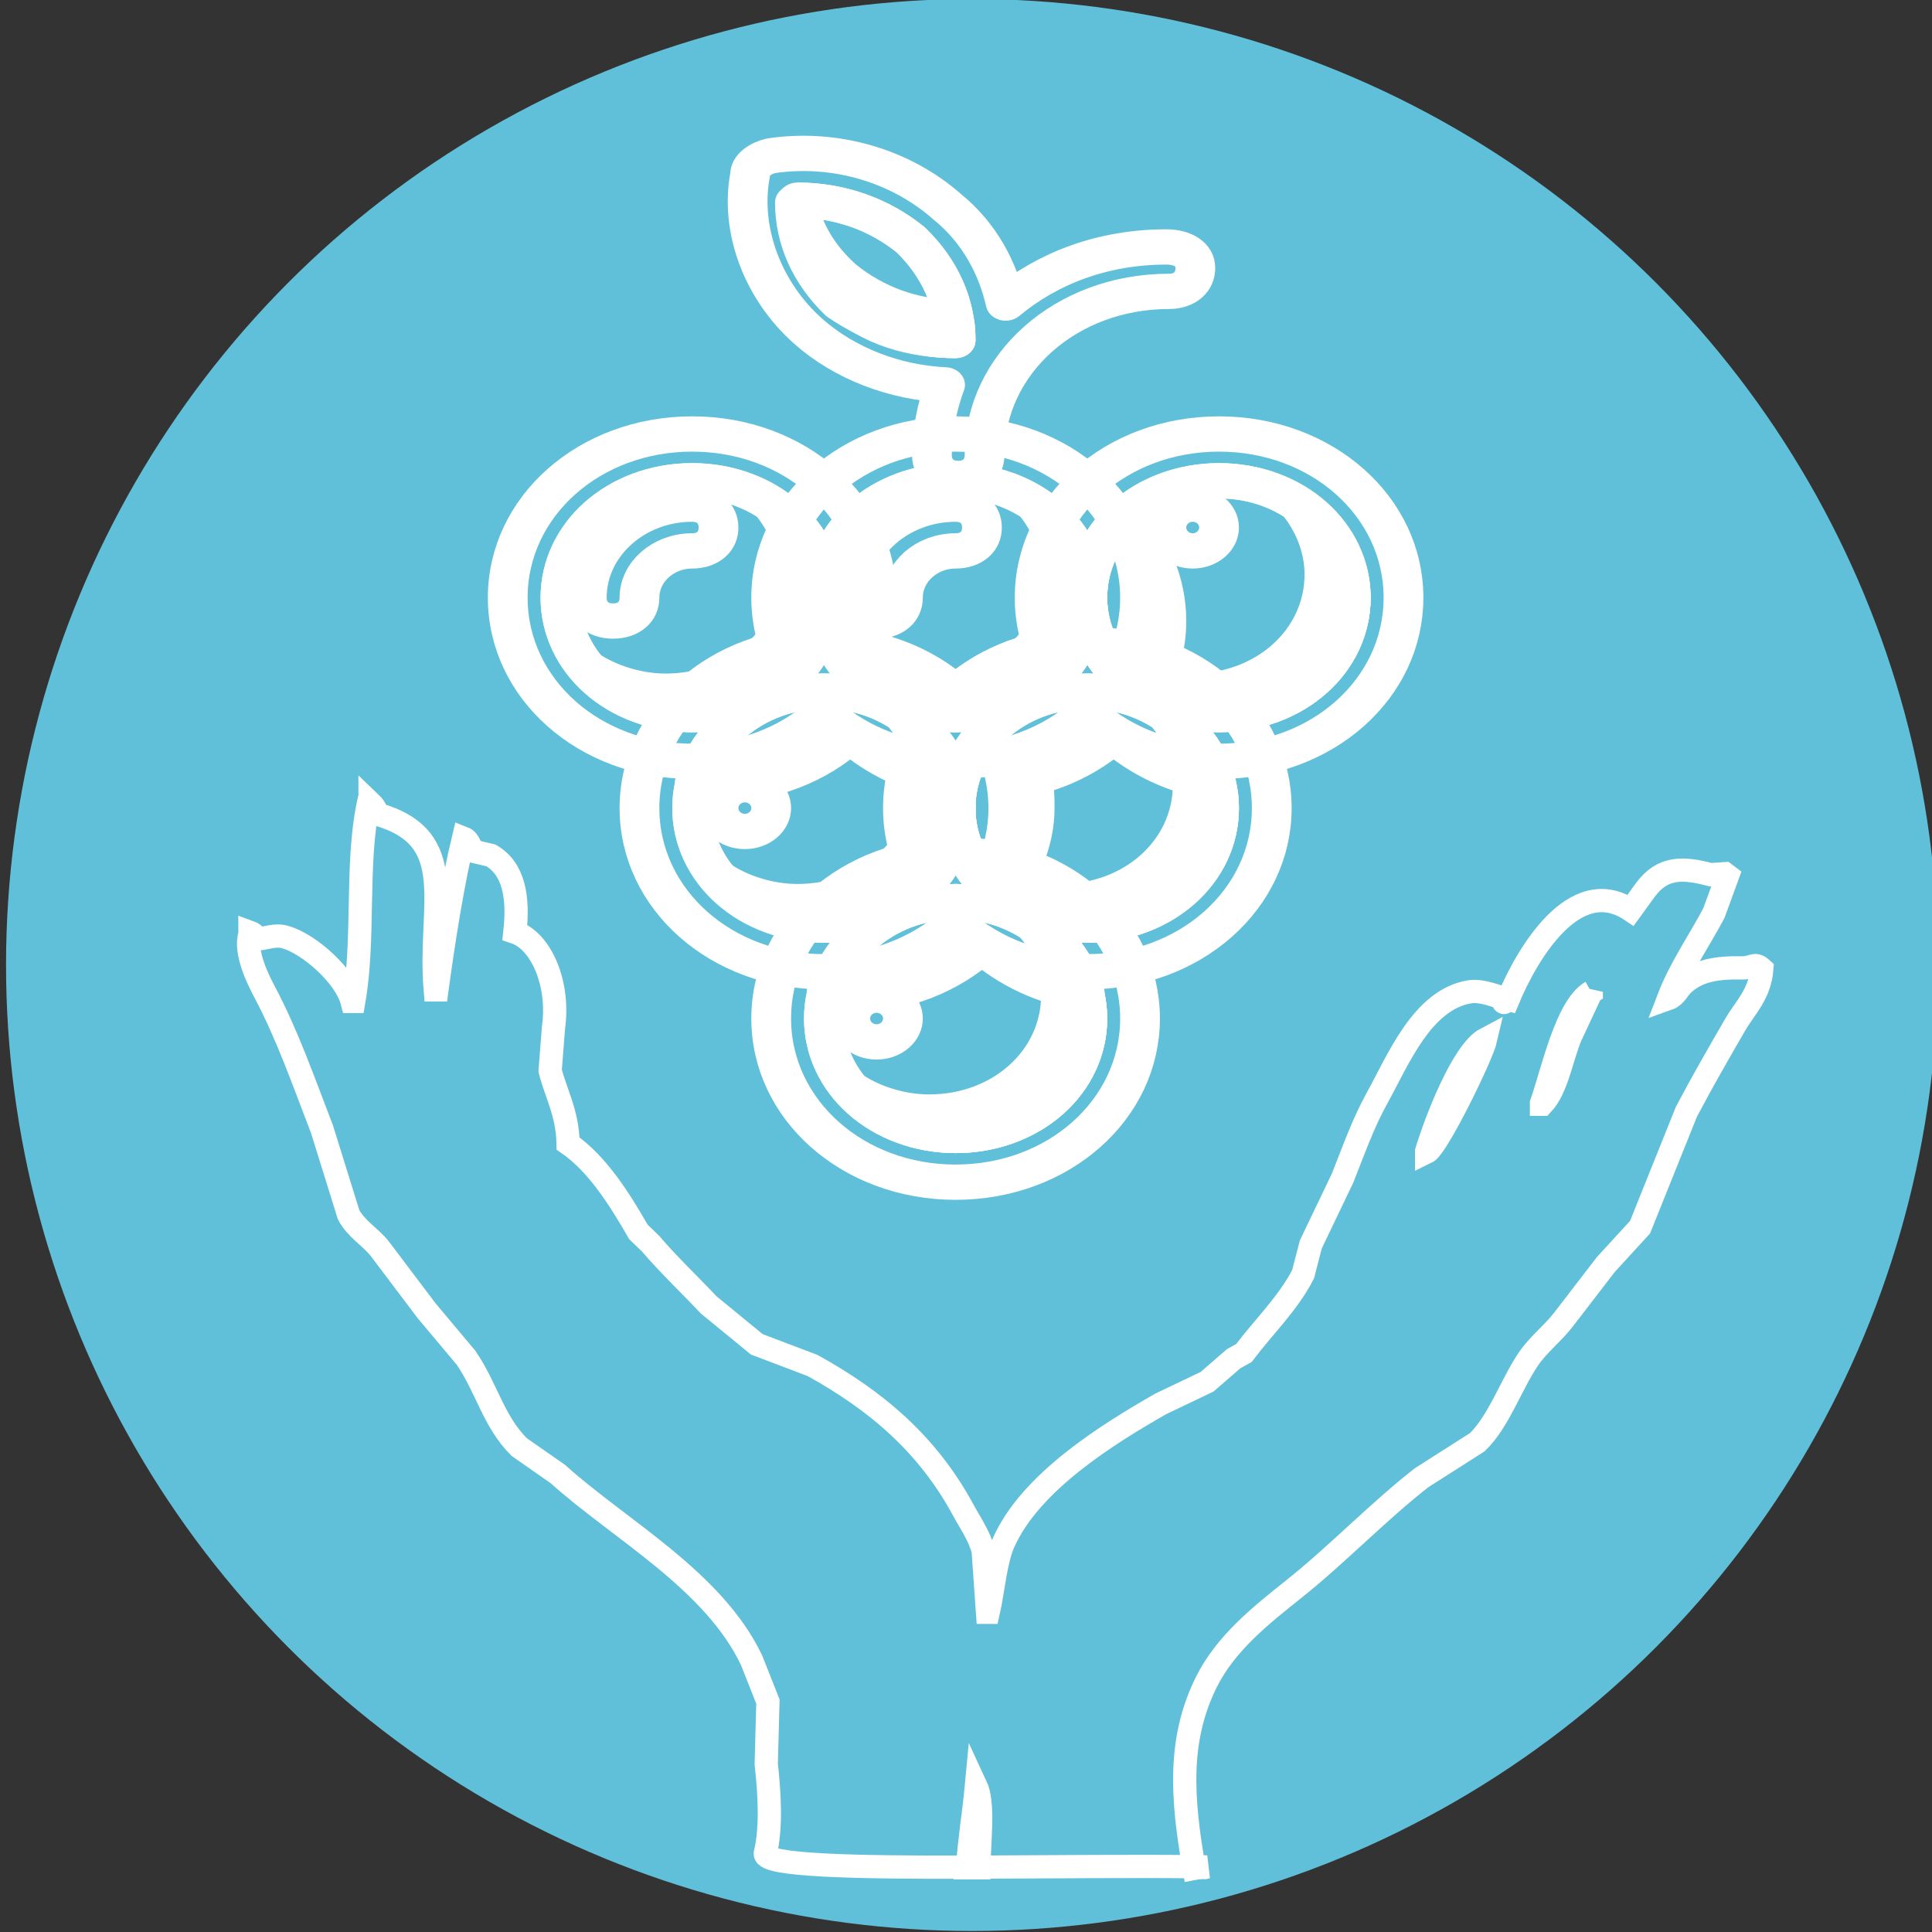 <?xml version="1.0" encoding="UTF-8" standalone="no"?>
<svg
   xmlns:dc="http://purl.org/dc/elements/1.1/"
   xmlns:cc="http://creativecommons.org/ns#"
   xmlns:rdf="http://www.w3.org/1999/02/22-rdf-syntax-ns#"
   xmlns:svg="http://www.w3.org/2000/svg"
   xmlns="http://www.w3.org/2000/svg"
   xmlns:sodipodi="http://sodipodi.sourceforge.net/DTD/sodipodi-0.dtd"
   xmlns:inkscape="http://www.inkscape.org/namespaces/inkscape"
   version="1.1"
   id="Layer_1"
   x="0px"
   y="0px"
   viewBox="-51 -54 40 40"
   enable-background="new -51 -54 2022 1006"
   xml:space="preserve"
   sodipodi:docname="all_goods&amp;services.svg"
   width="40"
   height="40"
   inkscape:version="0.92.2 (5c3e80d, 2017-08-06)"><rect x="-51" y="-54" width="40" height="40" fill="#333333" stroke="none"/><defs
     id="defs4056" /><sodipodi:namedview
     pagecolor="#ffffff"
     bordercolor="#666666"
     borderopacity="1"
     objecttolerance="10"
     gridtolerance="10"
     guidetolerance="10"
     inkscape:pageopacity="0"
     inkscape:pageshadow="2"
     inkscape:window-width="1366"
     inkscape:window-height="716"
     id="namedview4054"
     showgrid="false"
     inkscape:snap-grids="false"
     inkscape:snap-page="true"
     inkscape:zoom="2.8284271"
     inkscape:cx="33.290423"
     inkscape:cy="-2.7366931"
     inkscape:window-x="-8"
     inkscape:window-y="-8"
     inkscape:window-maximized="1"
     inkscape:current-layer="Layer_1" /><g
     inkscape:groupmode="layer"
     id="layer1"
     inkscape:label="Layer 1"
     style="display:none"
     transform="translate(0,-966)" /><path
     style="fill-rule:evenodd;stroke-width:8"
     d=""
     id="path4602"
     inkscape:connector-curvature="0" /><path
     style="fill-rule:evenodd;stroke-width:8"
     d=""
     id="path4604"
     inkscape:connector-curvature="0" /><circle
     style="fill:#61c0d9;fill-opacity:1;fill-rule:evenodd;stroke-width:0.904"
     id="path4622"
     cx="-30.875"
     cy="-34.021"
     r="20" /><g
     id="grape_parts"
     transform="matrix(0.08,0,0,0.071,-40.975,-51.25)"
     style="fill:none;stroke:#ffffff;stroke-opacity:1;stroke-width:10.289;stroke-miterlimit:4;stroke-dasharray:none;stroke-linejoin:round"><path
       d="m 122,224.184 c 18.823,0 34.09,15.268 34.09,34.091 0,18.823 -15.267,34.09 -34.09,34.09 -18.826,0 -34.09,-15.267 -34.09,-34.09 0,-18.823 15.264,-34.091 34.09,-34.091"
       id="path4149"
       inkscape:connector-curvature="0"
       style="fill:none;stroke:#ffffff;stroke-opacity:1;stroke-width:10.289;stroke-miterlimit:4;stroke-dasharray:none;stroke-linejoin:round" /><path
       d="m 122,306 c -26.59,0 -47.727,-21.133 -47.727,-47.726 0,-26.593 21.137,-47.726 47.727,-47.726 26.593,0 47.727,21.134 47.727,47.727 C 169.727,284.868 148.593,306 122,306 m 0,-81.816 c -19.089,0 -34.09,15.002 -34.09,34.091 0,19.089 15.001,34.09 34.09,34.09 19.089,0 34.09,-15.001 34.09,-34.09 0,-19.089 -15.001,-34.091 -34.09,-34.091"
       id="path4151"
       inkscape:connector-curvature="0"
       style="fill:none;stroke:#ffffff;stroke-opacity:1;stroke-width:10.289;stroke-miterlimit:4;stroke-dasharray:none;stroke-linejoin:round" /><path
       d="m 142.454,231.002 c 4.088,5.453 6.818,12.957 6.818,20.454 0,19.089 -15.001,34.091 -34.091,34.091 -7.5,0 -15.001,-2.73 -20.454,-6.818 6.136,8.183 16.363,13.636 27.272,13.636 19.089,0 34.09,-15.001 34.09,-34.09 0.001,-10.907 -5.452,-21.134 -13.635,-27.273"
       id="path4153"
       inkscape:connector-curvature="0"
       style="fill:none;stroke:#ffffff;stroke-opacity:1;stroke-width:10.289;stroke-miterlimit:4;stroke-dasharray:none;stroke-linejoin:round" /><path
       d="m 101.546,251.456 c 3.762,0 6.818,3.056 6.818,6.818 0,3.762 -3.056,6.817 -6.818,6.817 -3.762,0 -6.818,-3.056 -6.818,-6.817 0,-3.762 3.056,-6.818 6.818,-6.818"
       id="path4155"
       inkscape:connector-curvature="0"
       style="fill:none;stroke:#ffffff;stroke-opacity:1;stroke-width:10.289;stroke-miterlimit:4;stroke-dasharray:none;stroke-linejoin:round" /><path
       d="m 94.728,251.456 c 13.636,0 25.229,-5.453 34.091,-14.315 6.817,6.818 16.365,12.271 26.593,13.637 -3.409,-15.002 -17.045,-26.594 -33.411,-26.594 -16.363,0 -29.999,11.592 -33.408,26.594 2.043,0.678 4.091,0.678 6.135,0.678"
       id="path4157"
       inkscape:connector-curvature="0"
       style="fill:none;stroke:#ffffff;stroke-opacity:1;stroke-width:10.289;stroke-miterlimit:4;stroke-dasharray:none;stroke-linejoin:round" /><path
       d="m 156.09,162.821 c 18.823,0 34.091,15.268 34.091,34.091 0,18.822 -15.268,34.09 -34.091,34.09 -18.822,0 -34.09,-15.268 -34.09,-34.09 0,-18.823 15.268,-34.091 34.09,-34.091"
       id="path4159"
       inkscape:connector-curvature="0"
       style="fill:none;stroke:#ffffff;stroke-opacity:1;stroke-width:10.289;stroke-miterlimit:4;stroke-dasharray:none;stroke-linejoin:round" /><path
       d="m 156.09,244.639 c -26.593,0 -47.726,-21.134 -47.726,-47.727 0,-26.594 21.133,-47.727 47.726,-47.727 26.594,0 47.727,21.133 47.727,47.727 -0.001,26.593 -21.133,47.727 -47.727,47.727 m 0,-81.818 c -19.089,0 -34.09,15.001 -34.09,34.091 0,19.089 15.001,34.09 34.09,34.09 19.09,0 34.091,-15.001 34.091,-34.09 0,-19.09 -15.001,-34.091 -34.091,-34.091"
       id="path4161"
       inkscape:connector-curvature="0"
       style="fill:none;stroke:#ffffff;stroke-opacity:1;stroke-width:10.289;stroke-miterlimit:4;stroke-dasharray:none;stroke-linejoin:round" /><path
       d="m 176.544,169.64 c 4.089,5.453 6.818,12.957 6.818,20.454 0,19.089 -15.001,34.09 -34.09,34.09 -7.497,0 -15.001,-2.729 -20.454,-6.818 6.139,8.184 16.365,13.637 27.271,13.637 19.09,0 34.091,-15.001 34.091,-34.09 0.001,-10.907 -5.452,-21.135 -13.636,-27.273"
       id="path4163"
       inkscape:connector-curvature="0"
       style="fill:none;stroke:#ffffff;stroke-opacity:1;stroke-width:10.289;stroke-miterlimit:4;stroke-dasharray:none;stroke-linejoin:round" /><path
       d="m 189.495,189.414 c -3.409,-15.001 -17.046,-26.593 -33.405,-26.593 -19.089,0 -34.09,15.001 -34.09,34.091 0,10.906 4.773,19.774 12.271,25.906 4.773,-7.496 8.183,-16.358 8.183,-25.906 0,-2.73 0,-6.14 -0.686,-8.862 8.183,-2.044 15.687,-6.818 21.14,-12.271 6.819,6.818 16.36,12.271 26.587,13.635"
       id="path4165"
       inkscape:connector-curvature="0"
       style="fill:none;stroke:#ffffff;stroke-opacity:1;stroke-width:10.289;stroke-miterlimit:4;stroke-dasharray:none;stroke-linejoin:round" /><path
       d="m 87.91,162.821 c 18.826,0 34.09,15.268 34.09,34.091 0,18.822 -15.264,34.09 -34.09,34.09 -18.826,0 -34.09,-15.268 -34.09,-34.09 -10e-4,-18.823 15.263,-34.091 34.09,-34.091"
       id="path4167"
       inkscape:connector-curvature="0"
       style="fill:none;stroke:#ffffff;stroke-opacity:1;stroke-width:10.289;stroke-miterlimit:4;stroke-dasharray:none;stroke-linejoin:round" /><path
       d="m 87.91,244.639 c -26.59,0 -47.727,-21.134 -47.727,-47.727 0,-26.594 21.137,-47.727 47.727,-47.727 26.59,0 47.726,21.133 47.726,47.727 0,26.593 -21.136,47.727 -47.726,47.727 m 0,-81.818 c -19.089,0 -34.09,15.001 -34.09,34.091 0,19.089 15.001,34.09 34.09,34.09 19.089,0 34.09,-15.001 34.09,-34.09 0,-19.09 -15.001,-34.091 -34.09,-34.091"
       id="path4169"
       inkscape:connector-curvature="0"
       style="fill:none;stroke:#ffffff;stroke-opacity:1;stroke-width:10.289;stroke-miterlimit:4;stroke-dasharray:none;stroke-linejoin:round" /><path
       d="m 108.364,169.64 c 4.091,5.453 6.818,12.957 6.818,20.454 0,19.089 -15.001,34.09 -34.09,34.09 -7.501,0 -15.001,-2.729 -20.454,-6.818 6.135,8.184 16.362,13.637 27.272,13.637 19.089,0 34.09,-15.001 34.09,-34.09 0,-10.907 -5.453,-21.135 -13.636,-27.273"
       id="path4171"
       inkscape:connector-curvature="0"
       style="fill:none;stroke:#ffffff;stroke-opacity:1;stroke-width:10.289;stroke-miterlimit:4;stroke-dasharray:none;stroke-linejoin:round" /><path
       d="m 60.638,190.094 c 13.636,0 25.228,-5.453 34.09,-14.315 6.818,6.818 16.363,12.271 26.59,13.636 -3.409,-15.001 -17.045,-26.593 -33.408,-26.593 -16.363,0 -29.999,11.592 -33.408,26.593 2.044,0.679 4.091,0.679 6.136,0.679"
       id="path4173"
       inkscape:connector-curvature="0"
       style="fill:none;stroke:#ffffff;stroke-opacity:1;stroke-width:10.289;stroke-miterlimit:4;stroke-dasharray:none;stroke-linejoin:round" /><path
       d="m 67.456,190.094 c 3.762,0 6.818,3.056 6.818,6.818 0,3.762 -3.056,6.817 -6.818,6.817 -3.762,0 -6.818,-3.056 -6.818,-6.817 0,-3.763 3.055,-6.818 6.818,-6.818"
       id="path4175"
       inkscape:connector-curvature="0"
       style="fill:none;stroke:#ffffff;stroke-opacity:1;stroke-width:10.289;stroke-miterlimit:4;stroke-dasharray:none;stroke-linejoin:round" /><path
       d="m 53.819,101.458 c 18.826,0 34.09,15.267 34.09,34.09 0,18.827 -15.264,34.091 -34.09,34.091 -18.826,0 -34.09,-15.265 -34.09,-34.091 0,-18.822 15.264,-34.09 34.09,-34.09"
       id="path4177"
       inkscape:connector-curvature="0"
       style="fill:none;stroke:#ffffff;stroke-opacity:1;stroke-width:10.289;stroke-miterlimit:4;stroke-dasharray:none;stroke-linejoin:round" /><path
       d="m 53.819,183.275 c -26.59,0 -47.727,-21.133 -47.727,-47.727 0,-26.589 21.137,-47.726 47.727,-47.726 26.59,0 47.727,21.137 47.727,47.726 0,26.595 -21.137,47.727 -47.727,47.727 m 0,-81.817 c -19.089,0 -34.09,15.001 -34.09,34.09 0,19.089 15.001,34.091 34.09,34.091 19.089,0 34.09,-15.002 34.09,-34.091 10e-4,-19.089 -15,-34.09 -34.09,-34.09"
       id="path4179"
       inkscape:connector-curvature="0"
       style="fill:none;stroke:#ffffff;stroke-opacity:1;stroke-width:10.289;stroke-miterlimit:4;stroke-dasharray:none;stroke-linejoin:round" /><path
       d="m 74.273,108.276 c 4.092,5.453 6.818,12.954 6.818,20.454 0,19.089 -15.001,34.091 -34.09,34.091 -7.5,0 -15.001,-2.729 -20.455,-6.818 6.136,8.184 16.363,13.637 27.272,13.637 19.089,0 34.09,-15.002 34.09,-34.091 0.002,-10.91 -5.451,-21.137 -13.635,-27.273"
       id="path4181"
       inkscape:connector-curvature="0"
       style="fill:none;stroke:#ffffff;stroke-opacity:1;stroke-width:10.289;stroke-miterlimit:4;stroke-dasharray:none;stroke-linejoin:round" /><path
       d="m 33.365,142.367 c -4.092,0 -6.818,-2.727 -6.818,-6.818 0,-15.001 12.271,-27.272 27.272,-27.272 4.092,0 6.818,2.727 6.818,6.818 0,4.092 -2.727,6.818 -6.818,6.818 -7.5,0 -13.636,6.136 -13.636,13.636 0,4.091 -2.726,6.818 -6.818,6.818"
       id="path4183"
       inkscape:connector-curvature="0"
       style="fill:none;stroke:#ffffff;stroke-opacity:1;stroke-width:10.289;stroke-miterlimit:4;stroke-dasharray:none;stroke-linejoin:round" /><path
       d="m 190.181,101.458 c 18.823,0 34.09,15.267 34.09,34.09 0,18.827 -15.267,34.091 -34.09,34.091 -18.823,0 -34.091,-15.265 -34.091,-34.091 0,-18.822 15.267,-34.09 34.091,-34.09"
       id="path4185"
       inkscape:connector-curvature="0"
       style="fill:none;stroke:#ffffff;stroke-opacity:1;stroke-width:10.289;stroke-miterlimit:4;stroke-dasharray:none;stroke-linejoin:round" /><path
       d="m 190.181,183.275 c -26.593,0 -47.727,-21.133 -47.727,-47.727 0,-26.589 21.134,-47.726 47.727,-47.726 26.593,0 47.727,21.137 47.727,47.726 -10e-4,26.595 -21.135,47.727 -47.727,47.727 m 0,-81.817 c -19.09,0 -34.091,15.001 -34.091,34.09 0,19.089 15.001,34.091 34.091,34.091 19.089,0 34.09,-15.002 34.09,-34.091 0,-19.089 -15.001,-34.09 -34.09,-34.09"
       id="path4187"
       inkscape:connector-curvature="0"
       style="fill:none;stroke:#ffffff;stroke-opacity:1;stroke-width:10.289;stroke-miterlimit:4;stroke-dasharray:none;stroke-linejoin:round" /><path
       d="m 210.635,108.276 c 4.088,5.453 6.818,12.954 6.818,20.454 0,19.089 -15.001,34.091 -34.091,34.091 -7.497,0 -15.001,-2.729 -20.454,-6.818 6.139,8.184 16.366,13.637 27.272,13.637 19.089,0 34.09,-15.002 34.09,-34.091 10e-4,-10.91 -5.453,-21.137 -13.635,-27.273"
       id="path4189"
       inkscape:connector-curvature="0"
       style="fill:none;stroke:#ffffff;stroke-opacity:1;stroke-width:10.289;stroke-miterlimit:4;stroke-dasharray:none;stroke-linejoin:round" /><path
       d="m 156.09,135.548 c 0,11.592 6.14,22.499 15.001,28.638 3.409,-6.818 5.453,-13.637 5.453,-21.82 0,-11.592 -4.088,-21.819 -10.906,-30.681 -6.139,6.136 -9.548,15.002 -9.548,23.863"
       id="path4191"
       inkscape:connector-curvature="0"
       style="fill:none;stroke:#ffffff;stroke-opacity:1;stroke-width:10.289;stroke-miterlimit:4;stroke-dasharray:none;stroke-linejoin:round" /><path
       d="m 183.362,108.276 c 3.762,0 6.818,3.056 6.818,6.818 0,3.766 -3.057,6.818 -6.818,6.818 -3.761,0 -6.818,-3.053 -6.818,-6.818 0,-3.761 3.057,-6.818 6.818,-6.818"
       id="path4193"
       inkscape:connector-curvature="0"
       style="fill:none;stroke:#ffffff;stroke-opacity:1;stroke-width:10.289;stroke-miterlimit:4;stroke-dasharray:none;stroke-linejoin:round" /><path
       d="m 122,101.458 c 18.823,0 34.09,15.267 34.09,34.09 0,18.827 -15.267,34.091 -34.09,34.091 -18.826,0 -34.09,-15.265 -34.09,-34.091 0,-18.822 15.264,-34.09 34.09,-34.09"
       id="path4195"
       inkscape:connector-curvature="0"
       style="fill:none;stroke:#ffffff;stroke-opacity:1;stroke-width:10.289;stroke-miterlimit:4;stroke-dasharray:none;stroke-linejoin:round" /><path
       d="m 122,183.275 c -26.59,0 -47.727,-21.133 -47.727,-47.727 0,-26.589 21.137,-47.726 47.727,-47.726 26.593,0 47.727,21.137 47.727,47.726 0,26.595 -21.134,47.727 -47.727,47.727 m 0,-81.817 c -19.089,0 -34.09,15.001 -34.09,34.09 0,19.089 15.001,34.091 34.09,34.091 19.089,0 34.09,-15.002 34.09,-34.091 0,-19.089 -15.001,-34.09 -34.09,-34.09"
       id="path4197"
       inkscape:connector-curvature="0"
       style="fill:none;stroke:#ffffff;stroke-opacity:1;stroke-width:10.289;stroke-miterlimit:4;stroke-dasharray:none;stroke-linejoin:round" /><path
       d="m 142.454,108.276 c 4.088,5.453 6.818,12.954 6.818,20.454 0,19.089 -15.001,34.091 -34.091,34.091 -7.5,0 -15.001,-2.729 -20.454,-6.818 6.136,8.184 16.363,13.637 27.272,13.637 19.089,0 34.09,-15.002 34.09,-34.091 0.001,-10.91 -5.452,-21.137 -13.635,-27.273"
       id="path4199"
       inkscape:connector-curvature="0"
       style="fill:none;stroke:#ffffff;stroke-opacity:1;stroke-width:10.289;stroke-miterlimit:4;stroke-dasharray:none;stroke-linejoin:round" /><path
       d="m 101.546,142.367 c -4.092,0 -6.818,-2.727 -6.818,-6.818 0,-15.001 12.271,-27.272 27.272,-27.272 4.088,0 6.818,2.727 6.818,6.818 0,4.092 -2.73,6.818 -6.818,6.818 -7.5,0 -13.636,6.136 -13.636,13.636 0,4.091 -2.727,6.818 -6.818,6.818"
       id="path4201"
       inkscape:connector-curvature="0"
       style="fill:none;stroke:#ffffff;stroke-opacity:1;stroke-width:10.289;stroke-miterlimit:4;stroke-dasharray:none;stroke-linejoin:round" /><path
       d="m 122,60.55 c 0,-10.91 -4.092,-21.137 -11.592,-29.316 -8.18,-7.501 -18.407,-11.592 -29.316,-11.592 0,10.91 4.091,21.137 11.592,29.316 7.497,8.183 18.406,11.592 29.316,11.592"
       id="path4203"
       inkscape:connector-curvature="0"
       style="fill:none;stroke:#ffffff;stroke-opacity:1;stroke-width:10.289;stroke-miterlimit:4;stroke-dasharray:none;stroke-linejoin:round" /><path
       d="m 176.544,33.278 c -16.365,0 -30.681,6.136 -41.587,16.362 C 132.906,39.413 128.139,29.186 119.956,21.686 107.682,9.415 90.636,3.961 74.273,6.688 71.546,7.371 68.82,9.415 68.82,12.141 c -2.729,16.363 3.409,34.09 14.998,45.683 9.544,9.544 22.501,14.998 35.455,15.68 -2.047,6.136 -3.409,13.636 -3.409,20.454 0,4.092 2.727,6.818 6.814,6.818 4.095,0 6.818,-2.727 6.818,-6.818 0,-26.589 21.14,-47.726 47.727,-47.726 4.095,0 6.818,-2.727 6.818,-6.818 0.001,-4.092 -3.408,-6.136 -7.497,-6.136 M 81.092,19.642 c 10.909,0 21.137,4.091 29.316,11.592 C 117.908,39.414 122,49.64 122,60.55 111.09,60.55 100.863,56.458 92.684,48.958 84.5,41.461 81.092,30.551 81.092,19.642"
       id="path4205"
       inkscape:connector-curvature="0"
       style="fill:none;stroke:#ffffff;stroke-opacity:1;stroke-width:10.289;stroke-miterlimit:4;stroke-dasharray:none;stroke-linejoin:round" /><path
       d="M 121.317,53.732 C 111.09,53.732 100.863,49.64 92.68,42.14 86.545,36.004 82.453,28.504 81.092,20.324 h -0.683 c 0,10.91 4.091,21.137 11.592,29.316 8.862,6.818 19.089,10.91 29.999,10.91 0,-2.044 0,-4.774 -0.683,-6.818"
       id="path4207"
       inkscape:connector-curvature="0"
       style="fill:none;stroke:#ffffff;stroke-opacity:1;stroke-width:10.289;stroke-miterlimit:4;stroke-dasharray:none;stroke-linejoin:round" /></g><path
     id="path4442"
     style="clip-rule:evenodd;fill:none;fill-rule:evenodd;stroke-width:0.481;stroke:#ffffff;stroke-opacity:1"
     d="m -43.338,-37.382 c -0.012,0.007 -0.023,0.014 -0.035,0.02 -0.266,1.259 -0.074,2.793 -0.302,4.096 h -0.018 -0.018 c -0.137,-0.524 -0.884,-1.192 -1.385,-1.333 -0.212,-0.059 -0.382,0.024 -0.568,0.04 -0.043,-0.062 -0.084,-0.111 -0.161,-0.139 v 0.04 c -0.124,0.369 0.184,0.97 0.302,1.192 0.472,0.889 0.806,1.852 1.189,2.844 0.183,0.59 0.367,1.18 0.551,1.77 0.153,0.293 0.441,0.452 0.639,0.696 0.325,0.431 0.65,0.862 0.976,1.293 0.272,0.325 0.544,0.649 0.817,0.974 0.43,0.627 0.564,1.313 1.101,1.849 0.266,0.186 0.533,0.371 0.798,0.557 1.286,1.157 3.224,2.198 4.013,3.858 0.112,0.285 0.225,0.57 0.338,0.855 -0.012,0.43 -0.024,0.862 -0.035,1.292 0.068,0.614 0.11,1.311 -0.019,1.849 -0.048,0.257 1.89,0.292 4.188,0.287 0.038,-0.581 0.133,-1.148 0.181,-1.659 0.006,0.013 0.012,0.026 0.018,0.04 0.133,0.38 0.04,1.106 0.036,1.618 1.502,-0.005 3.131,-0.024 4.448,-0.009 -0.241,-1.402 -0.337,-2.614 0.257,-3.816 0.402,-0.814 1.146,-1.399 1.811,-1.929 0.902,-0.719 1.733,-1.591 2.645,-2.306 0.385,-0.246 0.77,-0.491 1.154,-0.736 0.446,-0.423 0.708,-1.209 1.065,-1.73 0.205,-0.298 0.492,-0.517 0.711,-0.796 0.296,-0.385 0.591,-0.769 0.887,-1.153 0.237,-0.258 0.474,-0.516 0.71,-0.775 0.319,-0.795 0.639,-1.591 0.958,-2.386 0.33,-0.627 0.659,-1.198 1.013,-1.809 0.2,-0.345 0.509,-0.625 0.55,-1.153 -0.157,-0.143 -0.188,-0.016 -0.408,-0.02 -0.53,-0.01 -0.919,0.054 -1.224,0.338 -0.105,0.097 -0.156,0.246 -0.302,0.298 0.244,-0.638 0.643,-1.204 0.941,-1.77 0.095,-0.259 0.19,-0.518 0.284,-0.776 -0.017,-0.013 -0.035,-0.027 -0.053,-0.04 -0.101,0.007 -0.201,0.013 -0.302,0.02 -0.568,-0.151 -0.992,-0.168 -1.349,0.318 -0.101,0.139 -0.201,0.278 -0.302,0.417 -1.174,-0.784 -2.166,0.949 -2.539,1.85 -0.223,-0.055 -0.538,-0.203 -0.799,-0.159 -0.983,0.165 -1.477,1.411 -1.918,2.208 -0.288,0.521 -0.469,1.044 -0.71,1.65 -0.219,0.457 -0.438,0.915 -0.657,1.372 -0.054,0.205 -0.107,0.411 -0.16,0.616 -0.302,0.595 -0.832,1.108 -1.225,1.631 -0.071,0.04 -0.142,0.079 -0.213,0.119 -0.183,0.159 -0.367,0.318 -0.55,0.477 -0.319,0.153 -0.639,0.306 -0.959,0.458 -1.121,0.641 -2.69,1.619 -3.25,2.863 -0.175,0.389 -0.221,1.018 -0.32,1.452 h -0.017 c -0.03,-0.424 -0.059,-0.849 -0.089,-1.273 -0.077,-0.308 -0.272,-0.583 -0.408,-0.835 -0.744,-1.379 -1.812,-2.276 -3.125,-3.002 -0.385,-0.146 -0.77,-0.292 -1.154,-0.438 -0.332,-0.272 -0.663,-0.544 -0.995,-0.815 -0.401,-0.426 -0.825,-0.825 -1.208,-1.273 -0.083,-0.079 -0.166,-0.159 -0.248,-0.239 -0.388,-0.675 -0.846,-1.408 -1.456,-1.83 -0.012,-0.635 -0.259,-1.051 -0.372,-1.511 0.023,-0.298 0.047,-0.597 0.07,-0.895 0.127,-0.897 -0.253,-1.787 -0.8,-1.969 0.082,-0.737 -0.025,-1.319 -0.496,-1.591 -0.113,-0.026 -0.225,-0.053 -0.337,-0.079 -0.104,-0.054 -0.095,-0.226 -0.231,-0.279 -0.221,0.912 -0.412,2.125 -0.55,3.142 h -0.035 c -0.148,-1.753 0.546,-3.141 -1.207,-3.639 -0.024,-0.112 -0.076,-0.176 -0.142,-0.239 z m 17.054,22.032 c 0.002,0.011 0.004,0.022 0.006,0.033 0.073,-0.014 0.145,-0.02 0.222,-0.018 0.016,-0.004 0.03,-0.008 0.045,-0.012 -0.089,-0.002 -0.18,-0.003 -0.273,-0.004 z m -4.448,0.009 c -0.078,2.62e-4 -0.157,5.89e-4 -0.235,7.52e-4 0,0.004 0,0.008 -5.81e-4,0.011 h 0.236 c 6.5e-5,-0.004 8.2e-5,-0.008 0,-0.012 z m 12.678,-18.124 c -0.143,0.305 -0.285,0.61 -0.427,0.915 -0.187,0.443 -0.283,1.093 -0.586,1.412 h -0.018 v -0.02 c 0.232,-0.664 0.514,-2.007 1.031,-2.306 z m -1.829,0.179 h 0.053 c -0.024,0.053 -0.041,0.058 -0.053,0 z m -0.355,0.796 c -0.08,0.35 -1.004,2.24 -1.225,2.347 v -0.02 c 0.2,-0.66 0.75,-2.077 1.225,-2.327 z"
     inkscape:connector-curvature="0" /><path
     style="fill:#61c0d9;fill-opacity:0;fill-rule:evenodd;stroke-width:0.125"
     d="m -28.583,-13.812 c -4.533,-0.469 -9.065,-2.282 -12.75,-5.101 -1.033,-0.79 -2.934,-2.64 -3.871,-3.767 -5.519,-6.638 -7.184,-15.84 -4.354,-24.062 4.164,-12.095 17.004,-19.054 29.398,-15.931 12.928,3.257 20.943,16.157 18.189,29.274 -2.114,10.065 -10.329,17.849 -20.487,19.409 -1.572,0.242 -4.651,0.332 -6.125,0.179 z m 8.894,-1.679 c -0.238,-0.238 -0.38,-1.556 -0.301,-2.791 0.12,-1.876 0.748,-2.862 2.924,-4.595 0.637,-0.507 1.734,-1.404 2.439,-1.993 0.704,-0.589 1.621,-1.274 2.038,-1.522 1.054,-0.628 1.375,-0.955 2.002,-2.042 0.3,-0.521 0.644,-1.028 0.764,-1.127 0.12,-0.099 0.735,-0.799 1.367,-1.555 0.632,-0.756 1.263,-1.476 1.403,-1.6 0.139,-0.123 0.552,-0.939 0.917,-1.812 0.63,-1.508 1.326,-2.805 2.39,-4.451 0.681,-1.054 0.651,-1.201 -0.242,-1.194 -0.395,0.003 -0.93,0.081 -1.188,0.173 -0.258,0.092 -0.469,0.143 -0.469,0.114 0,-0.029 0.253,-0.485 0.562,-1.013 0.529,-0.903 0.892,-1.745 0.794,-1.838 -0.049,-0.047 -1.272,-0.106 -1.689,-0.082 -0.149,0.009 -0.476,0.232 -0.726,0.496 -0.441,0.465 -0.471,0.476 -0.947,0.349 -0.906,-0.242 -1.88,0.478 -2.794,2.065 -0.334,0.58 -0.337,0.582 -0.792,0.456 -1.192,-0.329 -2.172,0.586 -3.459,3.23 -1.553,3.191 -1.804,3.729 -2.002,4.294 -0.223,0.638 -1.381,2.037 -2.207,2.665 -0.304,0.231 -1.076,0.681 -1.716,0.998 -2.151,1.067 -3.97,2.461 -4.588,3.516 -0.168,0.286 -0.386,0.856 -0.485,1.265 l -0.18,0.744 -0.01,-0.689 c -0.011,-0.731 -0.186,-1.149 -0.994,-2.37 -1.002,-1.515 -3.001,-3.064 -4.78,-3.703 -0.57,-0.205 -1.211,-0.561 -1.674,-0.929 -1.004,-0.8 -2.745,-2.626 -3.431,-3.6 -0.306,-0.434 -0.713,-0.901 -0.906,-1.038 -0.193,-0.137 -0.351,-0.35 -0.351,-0.472 0,-0.122 -0.117,-0.554 -0.259,-0.96 -0.214,-0.61 -0.245,-0.907 -0.179,-1.708 0.1,-1.214 -0.146,-2.181 -0.667,-2.62 -0.287,-0.242 -0.368,-0.432 -0.427,-1 -0.089,-0.858 -0.356,-1.292 -0.907,-1.474 -0.231,-0.076 -0.444,-0.205 -0.474,-0.288 -0.135,-0.368 -0.346,0.211 -0.627,1.727 l -0.302,1.624 -0.047,-1.46 c -0.054,-1.682 -0.187,-1.973 -1.109,-2.444 -0.301,-0.154 -0.59,-0.35 -0.644,-0.436 -0.256,-0.415 -0.386,0.238 -0.505,2.546 -0.069,1.331 -0.145,2.44 -0.168,2.464 -0.024,0.024 -0.219,-0.156 -0.435,-0.401 -0.565,-0.644 -1.212,-1.001 -1.965,-1.084 l -0.659,-0.073 v 0.415 c 0,0.241 0.23,0.873 0.548,1.507 0.678,1.351 1.56,3.498 2.013,4.904 0.274,0.85 0.461,1.188 0.929,1.688 0.322,0.344 0.861,0.963 1.198,1.375 0.336,0.412 0.844,1.005 1.128,1.316 0.284,0.311 0.793,1.066 1.132,1.678 0.455,0.823 0.757,1.212 1.163,1.497 2.122,1.488 4.697,3.488 5.335,4.143 0.453,0.466 0.928,1.124 1.181,1.635 l 0.423,0.856 0.02,2.222 c 0.011,1.222 0.057,2.259 0.101,2.304 0.162,0.162 2.62,0.249 7.619,0.268 4.522,0.017 5.081,-0.002 4.916,-0.167 z m -3.602,-16.612 c 1.815,-0.931 2.881,-3.072 2.568,-5.156 l -0.11,-0.731 0.688,-0.326 c 1.198,-0.569 2.124,-1.719 2.497,-3.102 0.163,-0.604 0.201,-1.895 0.074,-2.475 -0.078,-0.355 -0.052,-0.386 0.517,-0.602 0.869,-0.33 2.038,-1.538 2.419,-2.498 0.246,-0.619 0.298,-0.98 0.302,-2.062 0.004,-1.219 -0.024,-1.372 -0.393,-2.15 -0.487,-1.029 -1.323,-1.887 -2.266,-2.327 -0.583,-0.272 -0.893,-0.333 -1.712,-0.334 -1.161,-0.002 -1.913,0.241 -2.766,0.893 l -0.563,0.43 -0.447,-0.393 c -0.454,-0.399 -1.399,-0.868 -1.747,-0.868 -0.499,0 0.28,-1.933 1.156,-2.869 0.708,-0.757 1.62,-1.212 2.693,-1.345 0.706,-0.087 0.817,-0.139 0.965,-0.449 0.145,-0.302 0.14,-0.393 -0.032,-0.656 -0.171,-0.261 -0.298,-0.306 -0.862,-0.306 -1.129,0 -2.673,0.591 -3.271,1.251 -0.279,0.308 -0.436,0.318 -0.436,0.027 0,-0.122 -0.189,-0.614 -0.42,-1.094 -0.503,-1.044 -1.472,-2.056 -2.378,-2.484 -1.26,-0.595 -2.825,-0.686 -3.274,-0.19 -0.173,0.191 -0.2,0.441 -0.158,1.468 0.045,1.122 0.093,1.325 0.51,2.169 0.757,1.531 2.225,2.708 3.644,2.921 l 0.536,0.08 -0.141,0.703 c -0.127,0.634 -0.178,0.711 -0.512,0.783 -0.626,0.134 -1.243,0.442 -1.715,0.857 l -0.451,0.396 -0.563,-0.43 c -0.854,-0.652 -1.605,-0.894 -2.766,-0.893 -0.818,0.001 -1.125,0.061 -1.688,0.328 -1.06,0.504 -1.681,1.121 -2.215,2.202 -0.46,0.932 -0.472,0.991 -0.472,2.337 5e-4,1.235 0.036,1.457 0.335,2.096 0.442,0.945 1.321,1.864 2.201,2.304 0.392,0.196 0.726,0.36 0.741,0.364 0.015,0.004 -0.026,0.343 -0.092,0.753 -0.333,2.069 0.797,4.303 2.61,5.16 l 0.713,0.337 -0.109,0.496 c -0.397,1.812 0.606,4.253 2.108,5.133 0.983,0.576 1.409,0.682 2.553,0.637 0.859,-0.034 1.19,-0.108 1.73,-0.384 z"
     id="path4630"
     inkscape:connector-curvature="0" /></svg>